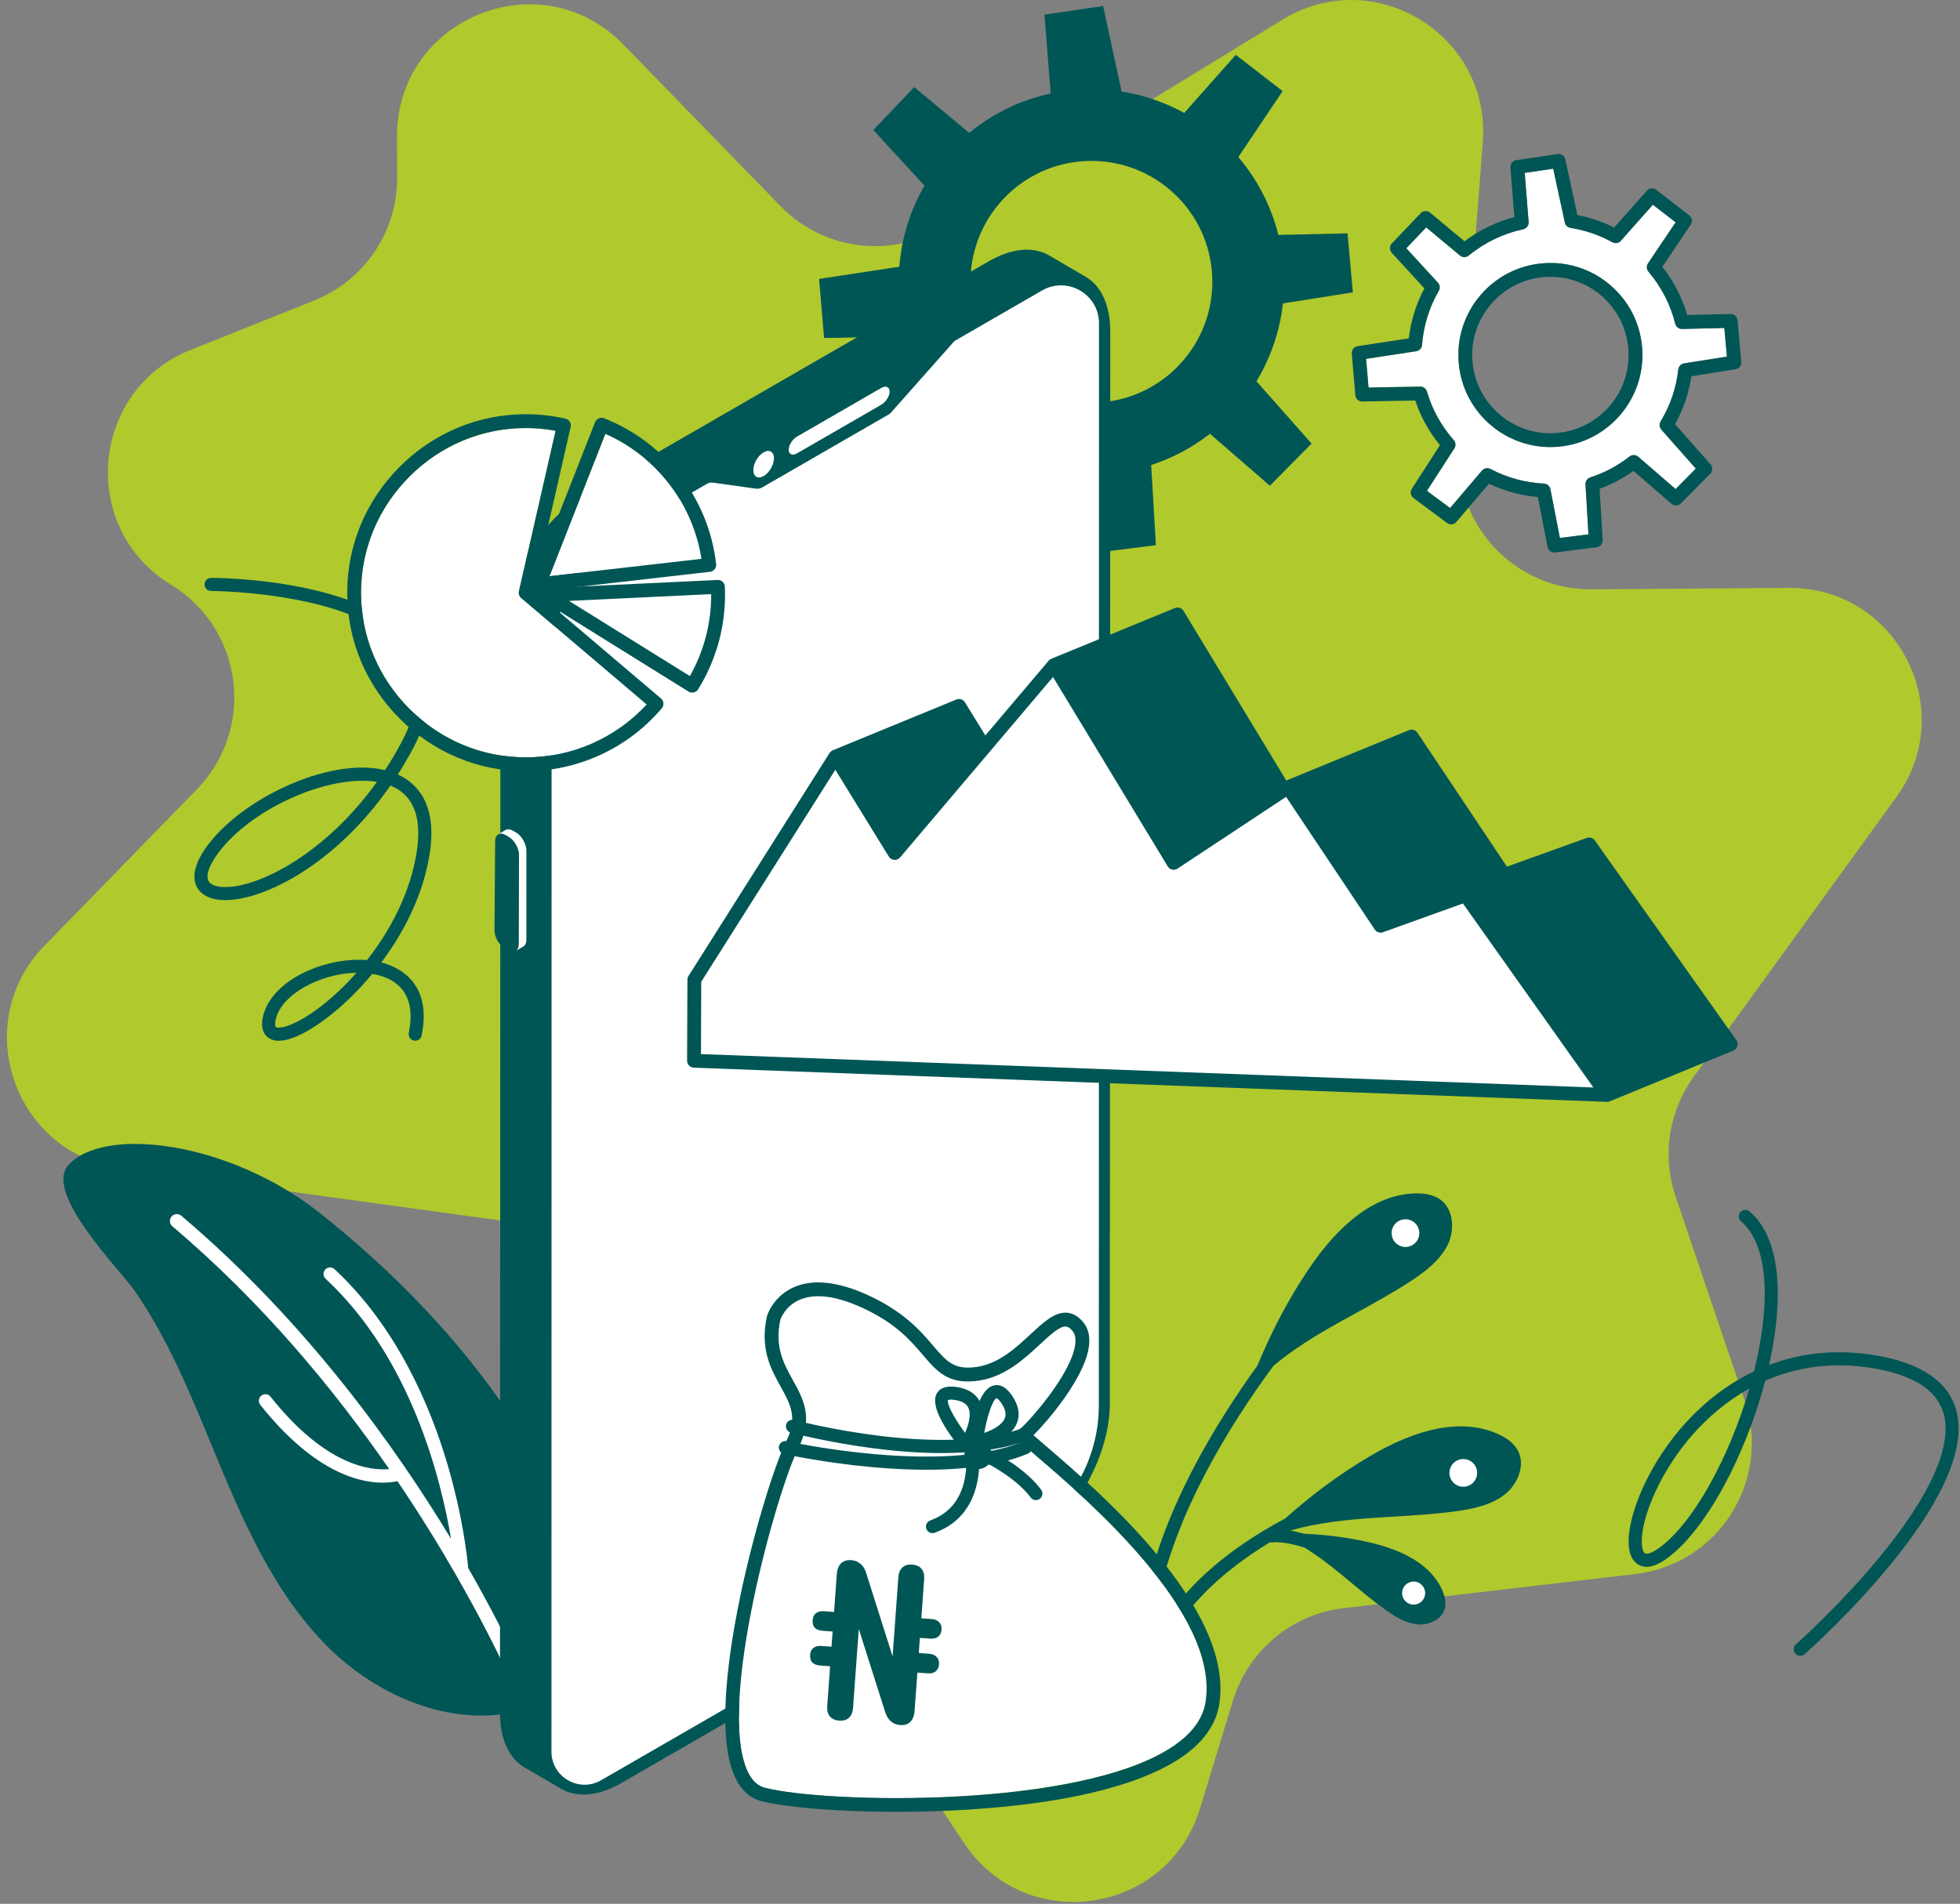 <svg width="281" height="273" viewBox="0 0 281 273" fill="none" xmlns="http://www.w3.org/2000/svg">
<rect x="0" y="0" width="281" height="273" fill="#808080" stroke="none"/>
<path d="M271.882 114.292L242.821 154.407C239.228 159.368 238.259 165.761 240.225 171.564L250.148 200.864C254.008 212.258 246.385 224.311 234.436 225.709L192.663 230.591C185.207 231.463 178.973 236.662 176.778 243.84L172.036 259.343C167.367 274.608 147.051 277.575 138.213 264.282L84.287 183.188C81.286 178.674 76.492 175.666 71.121 174.926L17.346 167.525C1.98 165.41 -4.442 146.711 6.382 135.601L28.223 113.184C36.695 104.488 34.893 90.175 24.529 83.852C11.238 75.741 12.9 55.941 27.357 50.158L45.054 43.081C52.264 40.197 56.977 33.197 56.939 25.432L56.911 19.659C56.826 2.641 77.51 -5.817 89.373 6.385L111.914 29.571C118.074 35.907 127.803 37.13 135.34 32.517L183.865 2.818C197.025 -5.236 213.771 5.013 212.585 20.396L209.214 64.148C208.364 75.186 217.137 84.589 228.207 84.507L256.429 84.295C271.929 84.178 280.976 101.739 271.882 114.292Z" fill="#C9F001" fill-opacity="0.65"/>
<path d="M180.271 195.822C182.344 190.791 184.763 186.225 187.592 182.024C192.219 175.156 197.198 171.498 202.397 171.147C202.517 171.139 202.638 171.133 202.758 171.128C204.368 171.065 205.647 171.378 206.559 172.059C208.426 173.458 208.555 176.384 207.598 178.405C206.517 180.693 204.311 182.354 202.297 183.675C199.814 185.304 197.152 186.768 194.578 188.184C191.274 190.003 187.855 191.882 184.736 194.149C183.982 194.697 183.261 195.266 182.572 195.85C176.278 204.388 168.714 216.659 166.135 229.067C165.585 231.717 165.354 233.952 165.288 235.75C167.342 231.047 172.299 224.118 184.246 217.747C188.101 214.303 192.064 211.38 196.222 208.91C203.343 204.683 209.408 203.507 214.258 205.414C214.369 205.458 214.481 205.503 214.591 205.551C216.074 206.183 217.095 207.013 217.627 208.019C218.717 210.082 217.581 212.782 215.851 214.199C213.894 215.805 211.191 216.361 208.805 216.693C205.864 217.103 202.83 217.286 199.898 217.466C196.133 217.696 192.24 217.932 188.451 218.647C187.272 218.869 186.128 219.144 185.022 219.465C185.021 219.465 185.019 219.466 185.019 219.466C185.567 219.567 186.2 219.714 186.927 219.923C190.106 220.06 193.136 220.449 196.068 221.104C201.591 222.339 205.157 224.596 206.675 227.818C206.71 227.892 206.744 227.967 206.776 228.043C207.217 229.053 207.336 229.944 207.13 230.693C206.705 232.229 204.876 233.04 203.351 232.934C201.625 232.815 200.02 231.826 198.677 230.873C197.023 229.698 195.428 228.368 193.886 227.083C191.906 225.432 189.859 223.725 187.64 222.304C187.428 222.168 187.215 222.037 187.001 221.909C183.941 220.949 182.64 221.153 182.577 221.163C182.407 221.201 182.241 221.188 182.086 221.139C174.968 225.457 171.043 229.815 168.907 233.076C165.781 237.848 165.709 241.347 165.708 241.392C165.708 241.41 165.703 241.426 165.703 241.442C165.7 241.476 165.698 241.508 165.692 241.541C165.687 241.571 165.68 241.599 165.673 241.628C165.665 241.658 165.656 241.686 165.646 241.715C165.635 241.744 165.623 241.772 165.609 241.8C165.596 241.826 165.581 241.852 165.566 241.877C165.55 241.903 165.534 241.927 165.516 241.951C165.498 241.975 165.478 241.998 165.457 242.021C165.437 242.043 165.417 242.063 165.395 242.082C165.373 242.102 165.349 242.122 165.324 242.14C165.299 242.158 165.274 242.175 165.248 242.19C165.223 242.206 165.198 242.219 165.17 242.232C165.141 242.246 165.108 242.258 165.076 242.27C165.061 242.276 165.046 242.284 165.03 242.289C165.02 242.291 165.012 242.29 165.002 242.293C164.942 242.308 164.879 242.318 164.814 242.321C164.801 242.322 164.788 242.325 164.775 242.325C164.773 242.325 164.77 242.326 164.768 242.326C164.699 242.326 164.631 242.315 164.566 242.301C164.558 242.299 164.55 242.3 164.541 242.299C164.541 242.299 164.541 242.299 164.54 242.299C164.539 242.299 164.54 242.299 164.539 242.299C164.469 242.281 164.403 242.253 164.34 242.22C164.326 242.213 164.313 242.206 164.298 242.197C164.238 242.162 164.179 242.121 164.128 242.074C164.121 242.068 164.115 242.059 164.109 242.053C164.063 242.008 164.022 241.957 163.986 241.903C163.978 241.891 163.97 241.879 163.961 241.866C163.924 241.804 163.895 241.738 163.873 241.666C163.872 241.66 163.869 241.657 163.866 241.651C163.813 241.467 162.582 237.076 164.253 228.873C166.762 216.601 173.994 204.51 180.271 195.822Z" fill="#005655"/>
<path d="M201.5 178.807C202.597 178.807 203.486 177.918 203.486 176.821C203.486 175.725 202.597 174.836 201.5 174.836C200.404 174.836 199.515 175.725 199.515 176.821C199.515 177.918 200.404 178.807 201.5 178.807Z" fill="white"/>
<path d="M209.787 213.187C210.883 213.187 211.772 212.298 211.772 211.201C211.772 210.105 210.883 209.216 209.787 209.216C208.69 209.216 207.801 210.105 207.801 211.201C207.801 212.298 208.69 213.187 209.787 213.187Z" fill="white"/>
<path d="M202.67 230.093C203.584 230.093 204.324 229.352 204.324 228.438C204.324 227.525 203.584 226.784 202.67 226.784C201.756 226.784 201.016 227.525 201.016 228.438C201.016 229.352 201.756 230.093 202.67 230.093Z" fill="white"/>
<path d="M73.414 203.358C77.774 209.919 81.419 216.952 84.146 224.448C85.529 228.25 86.685 232.425 85.485 236.289C84.173 240.507 80.237 243.478 76.045 244.876C65.807 248.292 54.253 243.542 46.692 235.838C39.131 228.135 34.754 217.939 30.637 207.96C27.396 200.105 24.169 192.123 19.31 185.097C17.227 182.085 6.078 170.958 9.87 166.997C15.03 161.409 32.936 163.71 45.812 173.908C56.417 182.309 65.96 192.141 73.414 203.358Z" fill="#005655"/>
<path d="M24.591 174.444C24.945 174.025 25.571 173.974 25.989 174.327C43.996 189.55 56.893 207.814 64.542 220.455C64.583 220.524 64.624 220.592 64.666 220.661C63.26 212.238 58.976 194.774 46.683 183.366C46.303 183.014 46.28 182.421 46.633 182.041C46.985 181.661 47.579 181.639 47.959 181.991C56.945 190.33 61.691 201.694 64.09 209.759C66.285 217.138 66.961 223.041 67.129 224.847C73.682 236.288 76.93 244.419 76.967 244.511C77.168 245.02 76.919 245.597 76.409 245.799C76.405 245.801 76.4 245.803 76.395 245.804C75.889 245.996 75.321 245.746 75.121 245.242C75.05 245.066 71.891 237.215 65.484 226.028C65.446 225.975 65.413 225.919 65.387 225.86C63.026 221.745 60.227 217.184 56.983 212.39C54.489 212.933 46.766 213.346 37.314 201.441C36.991 201.034 37.059 200.445 37.465 200.123C37.871 199.801 38.461 199.868 38.783 200.275C46.667 210.206 53.133 210.905 55.802 210.661C47.931 199.273 37.602 186.744 24.709 175.845C24.29 175.489 24.237 174.863 24.591 174.444Z" fill="white"/>
<path d="M150.64 13.405C146.243 14.35 142.267 16.328 138.951 19.053L131.074 12.488L125.21 18.643L132.537 26.621C130.524 30.109 129.258 34.061 128.934 38.242L117.428 39.997L118.149 48.465L129.982 48.251C131.138 52.172 133.13 55.703 135.737 58.661L129.442 68.414L136.26 73.49L143.62 64.866C147.097 66.698 150.996 67.805 155.101 68.005L157.284 79.235L165.718 78.173L165.04 66.683C168.133 65.677 170.971 64.146 173.461 62.203L182.059 69.648L188.036 63.606L180.138 54.673C182.158 51.327 183.484 47.534 183.933 43.506L193.954 41.923L193.191 33.459L183.275 33.691C182.226 29.485 180.226 25.689 177.531 22.522L183.891 13.066L177.169 7.863L169.78 16.197C167.025 14.681 163.994 13.624 160.799 13.121L158.148 0.862L149.737 2.102L150.64 13.405ZM155.008 23.134C164.548 22.323 172.941 29.4 173.749 38.94C174.56 48.481 167.483 56.873 157.944 57.687C148.402 58.496 140.01 51.418 139.2 41.878C138.39 32.338 145.467 23.945 155.008 23.134Z" fill="#005655"/>
<path d="M71.742 91.862C71.722 84.141 77.152 74.75 83.862 70.878L141.752 37.471C145.13 35.521 148.193 35.34 150.403 36.625L155.577 39.644C155.583 39.648 155.589 39.651 155.595 39.655L155.628 39.674V39.675C157.809 40.944 159.162 43.637 159.173 47.472L159.112 201.27C159.132 208.98 153.702 218.382 146.992 222.255L89.103 255.662C85.725 257.611 82.665 257.79 80.454 256.503V256.504L75.228 253.457C73.046 252.188 71.693 249.49 71.682 245.66L71.742 91.862Z" fill="#005655"/>
<path d="M86.177 255.276L101.49 246.438L137.189 225.839L146.644 220.382C153.384 216.492 157.536 209.3 157.537 201.519L157.56 46.371C157.56 42.18 153.024 39.561 149.394 41.655L137.03 48.789C136.903 48.863 136.787 48.957 136.69 49.067L127.74 59.157C127.643 59.268 127.527 59.361 127.4 59.435L109.261 69.901C108.996 70.053 108.688 70.113 108.385 70.071L102.232 69.208C101.93 69.165 101.621 69.225 101.357 69.378L90.128 75.859C83.295 79.802 79.085 87.091 79.084 94.98L79.061 251.167C79.059 254.819 83.013 257.102 86.177 255.276Z" fill="white"/>
<path d="M126.338 58.039L114.278 65.001C113.613 65.384 113.075 65.157 113.075 64.492C113.075 63.828 113.613 62.978 114.278 62.595L126.338 55.633C127.003 55.25 127.541 55.477 127.541 56.142C127.541 56.806 127.003 57.656 126.338 58.039Z" fill="white"/>
<path d="M74.62 119.918C74.856 120.187 75.058 120.504 75.204 120.837C75.371 121.213 75.466 121.608 75.466 121.972L75.465 134.755C75.464 135.234 75.296 135.57 75.026 135.727L73.933 136.361C74.204 136.204 74.371 135.868 74.373 135.389L74.374 122.605C74.375 122.242 74.278 121.847 74.112 121.47C73.965 121.139 73.764 120.821 73.528 120.552C73.329 120.326 73.105 120.133 72.867 119.996L72.451 119.756C72.033 119.514 71.653 119.493 71.377 119.654L72.469 119.019C72.744 118.858 73.126 118.881 73.544 119.121L73.959 119.361C74.196 119.5 74.421 119.692 74.62 119.918Z" fill="white"/>
<path d="M74.41 122.618L74.317 135.402C74.307 136.367 73.63 136.746 72.795 136.255L72.382 136.012C71.554 135.526 70.884 134.356 70.894 133.392L70.987 120.608C70.996 119.654 71.681 119.27 72.509 119.755L72.922 119.998C73.758 120.49 74.419 121.664 74.41 122.618Z" fill="#005655"/>
<path d="M109.476 64.864C108.66 65.334 108.002 66.477 108.004 67.414C108.006 68.351 108.67 68.73 109.486 68.26C110.302 67.789 110.961 66.647 110.959 65.71C110.955 64.772 110.292 64.393 109.476 64.864Z" fill="white"/>
<path d="M126.215 224.152C126.358 224.123 126.493 224.109 126.613 224.109C126.847 224.109 127.03 224.162 127.12 224.263C127.255 224.415 127.255 224.758 127.121 225.157C126.714 226.38 125.243 227.677 123.972 227.933C123.552 228.018 123.205 227.975 123.069 227.82C122.936 227.669 122.935 227.326 123.068 226.927C123.48 225.684 124.923 224.414 126.215 224.152Z" fill="white"/>
<path d="M121.662 229.065C122.117 229.579 122.796 229.852 123.584 229.852C123.827 229.852 124.081 229.826 124.342 229.773C126.277 229.383 128.279 227.616 128.9 225.751C129.253 224.689 129.116 223.694 128.523 223.022C127.928 222.348 126.95 222.09 125.843 222.314C123.909 222.704 121.908 224.471 121.286 226.336C120.932 227.398 121.068 228.393 121.662 229.065ZM123.065 226.929C123.479 225.684 124.92 224.414 126.213 224.153C126.356 224.124 126.49 224.11 126.61 224.11C126.845 224.11 127.027 224.163 127.118 224.265C127.252 224.416 127.252 224.759 127.119 225.158C126.712 226.381 125.241 227.678 123.97 227.934C123.549 228.019 123.203 227.976 123.067 227.821C122.932 227.67 122.932 227.328 123.065 226.929Z" fill="#005655"/>
<path d="M39.974 149.235C39.281 149.235 38.717 149.04 38.288 148.649C37.578 148.003 37.395 146.977 37.742 145.599C38.399 142.997 40.799 140.634 44.328 139.116C47.008 137.962 49.99 137.454 52.621 137.669C55.991 133.381 58.871 127.958 59.769 121.987C60.504 117.109 59.227 113.965 55.974 112.641C48.136 123.946 37.871 129.073 32.294 129.073C32.273 129.073 32.252 129.073 32.23 129.073C30.267 129.058 28.842 128.383 28.216 127.171C27.708 126.184 27.517 124.417 29.495 121.589C34.344 114.662 47.127 108.478 55.197 110.43C56.004 109.2 56.779 107.898 57.513 106.525C60.12 101.646 60.45 97.517 58.492 94.251C52.862 84.853 30.489 84.738 30.262 84.738C29.744 84.738 29.325 84.317 29.325 83.8C29.325 83.282 29.746 82.863 30.262 82.863C31.226 82.863 53.923 82.982 60.1 93.286C62.42 97.157 62.107 101.909 59.166 107.41C58.485 108.685 57.77 109.9 57.03 111.057C59.803 112.319 62.674 115.292 61.623 122.268C60.732 128.188 57.975 133.607 54.67 138.006C57.141 138.644 61.994 140.88 60.446 148.482C60.343 148.99 59.847 149.317 59.34 149.214C58.833 149.11 58.505 148.616 58.607 148.107C59.778 142.352 56.731 140.393 53.968 139.764C53.772 139.72 53.573 139.68 53.373 139.646C49.383 144.458 44.877 147.795 41.938 148.838C41.2 149.104 40.544 149.235 39.974 149.235ZM51.106 139.487C45.999 139.579 40.457 142.509 39.561 146.057C39.365 146.839 39.467 147.186 39.55 147.261C39.669 147.37 40.191 147.471 41.312 147.073C43.838 146.175 47.608 143.448 51.106 139.487ZM51.953 111.955C45.002 111.955 35.245 116.648 31.032 122.666C29.923 124.249 29.505 125.578 29.883 126.312C30.17 126.867 31.029 127.191 32.243 127.199C32.261 127.199 32.279 127.199 32.297 127.199C37.212 127.199 46.681 122.389 54.042 112.114C53.383 112.006 52.684 111.955 51.953 111.955Z" fill="#005655"/>
<path d="M247.211 47.029L241.159 47.171C240.697 47.188 240.285 46.87 240.173 46.418C239.492 43.687 238.165 41.107 236.337 38.96C236.048 38.62 236.021 38.132 236.269 37.763L240.228 31.878L236.964 29.353L232.38 34.524C232.071 34.872 231.564 34.959 231.158 34.735C229.286 33.703 227.267 33.013 225.16 32.68C224.755 32.616 224.431 32.31 224.344 31.91L222.675 24.189L218.591 24.792L219.153 31.823C219.192 32.319 218.859 32.767 218.372 32.872C215.523 33.484 212.824 34.789 210.566 36.644C210.198 36.947 209.666 36.946 209.3 36.639L204.469 32.612L201.622 35.601L206.152 40.532C206.445 40.851 206.497 41.324 206.28 41.699C204.896 44.096 204.087 46.706 203.874 49.46C203.839 49.92 203.491 50.295 203.035 50.365L195.854 51.461L196.203 55.571L203.604 55.437C204.058 55.42 204.448 55.72 204.575 56.149C205.336 58.733 206.629 61.071 208.418 63.101C208.712 63.435 208.748 63.923 208.507 64.296L204.579 70.381L207.889 72.844L212.467 67.481C212.661 67.253 212.939 67.133 213.222 67.133C213.379 67.133 213.537 67.17 213.684 67.247C216.073 68.506 218.653 69.211 221.351 69.344C221.807 69.366 222.189 69.696 222.276 70.145L223.635 77.139L227.729 76.623L227.306 69.463C227.28 69.011 227.561 68.599 227.991 68.46C230.026 67.799 231.918 66.792 233.614 65.468C233.987 65.176 234.515 65.189 234.874 65.5L240.224 70.132L243.126 67.198L238.182 61.606C237.895 61.281 237.85 60.807 238.076 60.436C239.462 58.141 240.315 55.632 240.61 52.978C240.66 52.534 241 52.178 241.441 52.108L247.578 51.138L247.211 47.029ZM223.392 64.058C223.015 64.09 222.638 64.105 222.267 64.105C215.489 64.105 209.709 58.898 209.126 52.026C208.827 48.514 209.914 45.096 212.187 42.401C214.459 39.705 217.645 38.057 221.157 37.758C224.67 37.46 228.087 38.546 230.781 40.819C233.476 43.092 235.124 46.278 235.422 49.79C236.039 57.04 230.642 63.441 223.392 64.058Z" fill="white"/>
<path d="M249.107 45.925C249.06 45.404 248.61 44.998 248.094 45.022L241.892 45.167C241.162 42.67 239.944 40.307 238.33 38.258L242.395 32.215C242.687 31.781 242.592 31.195 242.179 30.876L237.449 27.213C237.035 26.894 236.445 26.949 236.098 27.34L231.413 32.624C229.744 31.787 227.978 31.188 226.147 30.837L224.422 22.861C224.311 22.35 223.822 22.013 223.307 22.09L217.386 22.962C216.869 23.039 216.5 23.503 216.542 24.024L217.111 31.132C214.534 31.805 212.089 32.989 209.959 34.598L205.033 30.491C204.631 30.157 204.039 30.191 203.678 30.569L199.55 34.902C199.189 35.281 199.185 35.872 199.537 36.258L204.211 41.346C203.017 43.592 202.268 45.998 201.976 48.518L194.641 49.636C194.124 49.715 193.757 50.181 193.801 50.701L194.308 56.662C194.352 57.177 194.782 57.571 195.297 57.571C195.303 57.571 195.309 57.571 195.315 57.571L202.902 57.433C203.686 59.772 204.874 61.921 206.443 63.836L202.411 70.082C202.128 70.522 202.234 71.105 202.653 71.416L207.453 74.988C207.872 75.3 208.462 75.233 208.8 74.837L213.475 69.359C215.687 70.418 218.035 71.059 220.477 71.271L221.868 78.427C221.96 78.898 222.373 79.229 222.841 79.229C222.883 79.229 222.925 79.227 222.966 79.221L228.903 78.474C229.421 78.409 229.801 77.953 229.77 77.431L229.337 70.094C231.062 69.46 232.687 68.598 234.184 67.522L239.632 72.239C240.027 72.582 240.62 72.558 240.987 72.187L245.194 67.933C245.561 67.562 245.578 66.97 245.232 66.578L240.148 60.826C241.343 58.68 242.128 56.373 242.489 53.952L248.81 52.953C249.326 52.872 249.69 52.404 249.644 51.884L249.107 45.925ZM240.614 52.977C240.319 55.631 239.466 58.139 238.08 60.434C237.856 60.806 237.899 61.28 238.186 61.605L243.13 67.197L240.229 70.131L234.878 65.499C234.52 65.188 233.991 65.175 233.618 65.467C231.922 66.79 230.031 67.796 227.995 68.459C227.565 68.598 227.284 69.01 227.31 69.462L227.733 76.622L223.639 77.138L222.28 70.144C222.193 69.695 221.811 69.364 221.355 69.342C218.657 69.21 216.077 68.505 213.688 67.246C213.542 67.169 213.383 67.132 213.226 67.132C212.942 67.132 212.665 67.253 212.471 67.48L207.894 72.843L204.584 70.38L208.512 64.295C208.752 63.922 208.717 63.434 208.422 63.1C206.632 61.069 205.34 58.73 204.579 56.148C204.453 55.719 204.063 55.419 203.608 55.436L196.207 55.57L195.858 51.46L203.039 50.364C203.495 50.294 203.843 49.92 203.879 49.459C204.092 46.706 204.902 44.096 206.284 41.698C206.501 41.323 206.449 40.85 206.156 40.531L201.626 35.6L204.473 32.611L209.304 36.638C209.671 36.943 210.202 36.946 210.57 36.643C212.827 34.787 215.526 33.483 218.376 32.871C218.863 32.766 219.197 32.318 219.157 31.822L218.595 24.791L222.679 24.188L224.348 31.909C224.435 32.309 224.759 32.616 225.164 32.679C227.271 33.011 229.29 33.702 231.162 34.734C231.568 34.958 232.076 34.871 232.384 34.523L236.969 29.351L240.232 31.876L236.273 37.761C236.024 38.131 236.053 38.62 236.341 38.959C238.169 41.107 239.496 43.687 240.177 46.417C240.289 46.867 240.701 47.186 241.163 47.17L247.215 47.028L247.586 51.136L241.449 52.105C241.004 52.176 240.663 52.533 240.614 52.977Z" fill="#005655"/>
<path d="M230.784 40.819C228.09 38.546 224.671 37.46 221.159 37.758C217.647 38.057 214.46 39.705 212.189 42.401C209.917 45.096 208.829 48.513 209.128 52.026C209.712 58.898 215.492 64.106 222.269 64.105C222.641 64.105 223.017 64.09 223.395 64.058C230.643 63.441 236.04 57.04 235.424 49.79C235.127 46.278 233.478 43.092 230.784 40.819ZM211.105 51.858C210.852 48.874 211.775 45.97 213.705 43.681C215.636 41.392 218.342 39.991 221.326 39.737C224.309 39.485 227.214 40.407 229.504 42.337C231.793 44.268 233.192 46.974 233.445 49.959C233.969 56.118 229.383 61.556 223.225 62.081C217.064 62.602 211.628 58.017 211.105 51.858Z" fill="#005655"/>
<path d="M74.406 84.769L79.652 61.769C78.242 61.51 76.807 61.379 75.374 61.379C69.111 61.379 63.194 63.847 58.713 68.329C54.233 72.809 51.764 78.727 51.764 84.989C51.764 91.252 54.231 97.169 58.713 101.65C63.195 106.131 69.111 108.6 75.374 108.6C81.984 108.6 88.248 105.848 92.711 101.016L74.731 85.746C74.449 85.507 74.322 85.13 74.406 84.769Z" fill="white"/>
<path d="M94.769 100.16L76.476 84.622L81.814 61.223C81.873 60.967 81.827 60.696 81.687 60.474C81.546 60.251 81.323 60.093 81.067 60.034C79.202 59.609 77.287 59.393 75.375 59.393C68.583 59.393 62.166 62.068 57.31 66.924C52.455 71.78 49.779 78.197 49.779 84.989C49.779 91.782 52.455 98.198 57.31 103.054C62.166 107.91 68.583 110.585 75.375 110.585C82.902 110.585 90.012 107.295 94.884 101.559C95.237 101.141 95.186 100.515 94.769 100.16ZM75.374 108.601C69.112 108.601 63.194 106.133 58.714 101.651C54.233 97.17 51.764 91.253 51.764 84.99C51.764 78.728 54.232 72.811 58.714 68.33C63.196 63.849 69.112 61.38 75.374 61.38C76.807 61.38 78.242 61.511 79.652 61.771L74.406 84.77C74.324 85.131 74.449 85.507 74.731 85.747L92.711 101.017C88.248 105.848 81.984 108.601 75.374 108.601Z" fill="#005655"/>
<path d="M86.791 62.207L78.771 82.626L100.567 80.132C99.955 76.236 98.374 72.55 95.965 69.414C93.554 66.279 90.398 63.801 86.791 62.207Z" fill="white"/>
<path d="M102.673 80.89C102.146 76.274 100.37 71.888 97.539 68.204C94.707 64.52 90.926 61.675 86.601 59.977C86.357 59.881 86.083 59.885 85.841 59.991C85.6 60.096 85.41 60.293 85.314 60.538L76.319 83.437C76.191 83.761 76.244 84.129 76.456 84.404C76.645 84.65 76.937 84.793 77.243 84.793C77.28 84.793 77.318 84.79 77.356 84.787L101.799 81.989C102.345 81.926 102.735 81.434 102.673 80.89ZM78.771 82.626L86.792 62.207C90.398 63.801 93.555 66.279 95.964 69.414C98.374 72.55 99.954 76.236 100.566 80.132L78.771 82.626Z" fill="#005655"/>
<path d="M101.961 85.193L81.578 86.167L98.905 96.948C100.907 93.407 101.961 89.409 101.961 85.329C101.961 85.282 101.961 85.237 101.961 85.193Z" fill="white"/>
<path d="M103.917 84.106C103.891 83.558 103.419 83.121 102.878 83.162L78.303 84.337C77.87 84.357 77.499 84.658 77.39 85.079C77.28 85.499 77.457 85.942 77.826 86.171L98.716 99.168C98.879 99.269 99.06 99.318 99.238 99.318C99.57 99.318 99.895 99.152 100.082 98.85C102.609 94.788 103.944 90.112 103.944 85.328C103.947 84.919 103.937 84.508 103.917 84.106ZM81.579 86.167L101.961 85.193C101.961 85.238 101.961 85.282 101.961 85.328C101.961 89.409 100.907 93.405 98.905 96.946L81.579 86.167Z" fill="#005655"/>
<path d="M258.1 237.427C257.84 237.427 257.582 237.32 257.397 237.11C257.054 236.722 257.09 236.129 257.478 235.786C257.54 235.731 263.721 230.244 269.397 223.37C276.757 214.458 279.955 207.302 278.645 202.673C277.712 199.378 274.381 197.21 268.743 196.228C262.81 195.195 257.561 196.025 253.075 197.984C250.238 208.799 244.471 219.63 238.801 223.598C236.611 225.13 235.3 224.735 234.584 224.136C232.42 222.321 233.813 217.026 235.664 213.041C238.583 206.759 243.966 200.22 251.466 196.645C252.293 193.331 252.825 190.049 252.965 187.029C253.23 181.335 252.071 177.225 249.614 175.141C249.218 174.806 249.17 174.214 249.505 173.819C249.84 173.423 250.433 173.376 250.828 173.71C253.746 176.184 255.132 180.82 254.84 187.116C254.713 189.853 254.288 192.768 253.626 195.722C258.119 194.019 263.286 193.375 269.066 194.38C275.474 195.496 279.305 198.114 280.45 202.162C283.99 214.671 259.756 236.278 258.722 237.191C258.543 237.35 258.322 237.427 258.1 237.427ZM250.801 199.107C244.495 202.592 239.929 208.318 237.366 213.831C234.958 219.012 235.151 222.163 235.789 222.699C236.073 222.936 236.833 222.686 237.726 222.06C242.722 218.566 247.942 208.937 250.801 199.107Z" fill="#005655"/>
<path d="M148.904 209.063C145.968 206.54 145.728 206.336 145.793 205.642C145.822 205.334 146.008 205.034 146.271 204.868C147.245 204.144 153.637 197.076 154.159 192.747C154.261 191.905 154.125 191.276 153.745 190.826C153.253 190.243 152.914 190.222 152.803 190.216C151.914 190.16 150.558 191.424 149.118 192.76C146.893 194.824 144.125 197.393 140.392 197.961C136.008 198.629 134.375 196.713 132.307 194.289C130.544 192.223 128.351 189.65 123.454 187.45C119.741 185.781 116.753 185.434 114.573 186.415C112.61 187.299 111.965 188.996 111.877 189.255C111.043 193.161 112.377 195.566 113.668 197.892C115.137 200.539 116.656 203.276 114.501 207.556C111.373 213.769 102.778 244.367 107.155 253.944C107.776 255.3 108.601 256.092 109.682 256.364C118.597 258.61 154.554 259.381 168.004 250.532C170.82 248.68 172.446 246.512 172.838 244.09C174.89 231.381 156.011 215.167 148.904 209.063Z" fill="white"/>
<path d="M150.197 207.556C149.415 206.885 148.661 206.237 148.17 205.791C150.306 203.666 155.305 197.76 156.072 193.369C156.347 191.794 156.074 190.508 155.261 189.543C154.571 188.726 153.784 188.284 152.921 188.232C151.193 188.124 149.602 189.598 147.765 191.302C145.634 193.279 143.219 195.52 140.09 195.996C136.799 196.497 135.739 195.254 133.814 192.998C132.023 190.897 129.568 188.02 124.264 185.636C119.986 183.714 116.436 183.372 113.709 184.623C110.81 185.952 109.995 188.598 109.962 188.71C109.955 188.734 109.949 188.758 109.944 188.782C108.931 193.447 110.524 196.319 111.93 198.851C113.315 201.346 114.408 203.316 112.724 206.66C109.747 212.573 100.531 244.229 105.347 254.764C106.221 256.677 107.516 257.861 109.194 258.284C112.528 259.123 119.817 259.804 128.488 259.804C131.257 259.804 134.168 259.734 137.135 259.578C155.747 258.601 164.787 255.019 169.092 252.186C172.392 250.015 174.31 247.396 174.795 244.402C177.026 230.6 157.534 213.86 150.197 207.556ZM172.835 244.088C172.443 246.51 170.817 248.678 168.001 250.53C154.551 259.377 118.594 258.608 109.679 256.361C108.598 256.09 107.772 255.298 107.152 253.941C102.775 244.365 111.37 213.767 114.498 207.554C116.653 203.273 115.134 200.536 113.665 197.89C112.374 195.564 111.04 193.159 111.874 189.252C111.962 188.994 112.607 187.297 114.57 186.413C116.75 185.431 119.738 185.779 123.451 187.448C128.349 189.649 130.542 192.22 132.304 194.287C134.372 196.712 136.005 198.627 140.389 197.959C144.122 197.391 146.89 194.822 149.115 192.758C150.555 191.421 151.911 190.157 152.8 190.213C152.912 190.221 153.25 190.241 153.742 190.823C154.122 191.273 154.258 191.902 154.156 192.744C153.635 197.073 147.244 204.142 146.268 204.866C146.005 205.031 145.819 205.332 145.79 205.64C145.726 206.333 145.966 206.539 148.901 209.061C156.011 215.167 174.889 231.381 172.835 244.088Z" fill="#005655"/>
<path d="M135.011 208.361C132.106 208.361 128.927 208.144 125.486 207.71C118.738 206.859 113.422 205.439 113.368 205.425C112.868 205.29 112.572 204.776 112.707 204.275C112.842 203.775 113.358 203.48 113.857 203.613C114.063 203.668 134.63 209.117 146.48 204.827C146.967 204.651 147.504 204.902 147.68 205.389C147.857 205.876 147.605 206.413 147.118 206.59C143.859 207.77 139.808 208.361 135.011 208.361Z" fill="#005655"/>
<path d="M132.802 210.751C130.442 210.751 127.91 210.632 125.209 210.393C118.129 209.766 112.449 208.502 112.392 208.489C111.887 208.376 111.569 207.875 111.682 207.369C111.795 206.862 112.296 206.546 112.803 206.659C113.023 206.709 135.029 211.556 146.658 206.709C147.136 206.51 147.685 206.735 147.885 207.214C148.084 207.691 147.859 208.24 147.38 208.44C143.693 209.979 138.807 210.751 132.802 210.751Z" fill="#005655"/>
<path d="M140.221 210.658C141.307 210.658 142.188 209.778 142.188 208.692C142.188 207.606 141.307 206.725 140.221 206.725C139.135 206.725 138.255 207.606 138.255 208.692C138.255 209.778 139.135 210.658 140.221 210.658Z" fill="#005655"/>
<path d="M149.265 213.611C147.09 210.68 143.144 208.477 141.058 207.455C142.454 207.053 144.95 206.081 145.771 204.118C146.28 202.904 146.068 201.582 145.141 200.189C144.318 198.951 143.423 198.437 142.475 198.661C141.606 198.864 140.94 199.75 140.431 200.891C139.855 199.828 138.791 199.155 137.248 198.9C135.783 198.659 134.795 198.964 134.312 199.809C133.151 201.84 136.364 206.058 137.8 207.778C137.962 207.972 138.196 208.087 138.444 208.107C138.521 208.712 138.671 210.366 138.289 212.183C137.677 215.096 136.021 217.061 133.37 218.021C132.883 218.198 132.632 218.736 132.808 219.222C132.946 219.603 133.306 219.841 133.689 219.84C133.795 219.84 133.904 219.822 134.008 219.784C139.816 217.682 140.464 212.068 140.396 209.224C142.366 210.208 145.888 212.208 147.758 214.728C148.067 215.144 148.655 215.232 149.069 214.922C149.486 214.614 149.573 214.026 149.265 213.611ZM142.876 200.488C142.878 200.488 143.132 200.554 143.58 201.227C144.144 202.077 144.297 202.785 144.043 203.391C143.631 204.378 142.249 205.07 141.101 205.471C141.563 202.921 142.348 200.668 142.876 200.488ZM135.921 200.76C135.923 200.759 136.026 200.694 136.344 200.694C136.493 200.694 136.688 200.708 136.942 200.75C137.949 200.915 138.57 201.288 138.842 201.887C139.283 202.861 138.847 204.344 138.357 205.457C136.807 203.38 135.695 201.269 135.921 200.76Z" fill="#005655"/>
<path d="M120.305 246.722C119.709 246.679 119.264 246.475 118.97 246.112C118.675 245.748 118.551 245.247 118.598 244.609L119.053 238.353L119.905 238.993L117.575 238.823C117.085 238.788 116.711 238.643 116.451 238.389C116.215 238.115 116.112 237.754 116.145 237.307C116.177 236.861 116.33 236.529 116.602 236.314C116.897 236.079 117.29 235.979 117.779 236.015L120.109 236.184L119.173 236.694L119.415 233.374L120.267 234.014L117.937 233.844C117.448 233.809 117.073 233.664 116.813 233.41C116.577 233.136 116.475 232.775 116.507 232.329C116.54 231.882 116.692 231.551 116.964 231.335C117.26 231.1 117.652 231 118.141 231.036L120.471 231.205L119.536 231.715L119.97 225.746C120.021 225.044 120.219 224.524 120.564 224.185C120.933 223.827 121.425 223.671 122.042 223.715C122.553 223.753 122.99 223.923 123.353 224.228C123.737 224.534 124.014 224.982 124.185 225.572L128.856 240.317L127.771 240.239L128.792 226.196C128.839 225.557 129.034 225.08 129.378 224.762C129.722 224.445 130.192 224.308 130.787 224.351C131.383 224.395 131.828 224.598 132.123 224.962C132.417 225.326 132.541 225.827 132.495 226.465L132.047 232.625L131.195 231.985L133.556 232.157C134.046 232.193 134.409 232.347 134.646 232.621C134.905 232.875 135.019 233.226 134.986 233.673C134.954 234.119 134.79 234.46 134.495 234.696C134.222 234.911 133.842 235.001 133.352 234.966L130.99 234.794L131.926 234.284L131.684 237.603L130.833 236.964L133.194 237.136C133.684 237.171 134.047 237.326 134.284 237.6C134.543 237.854 134.657 238.205 134.624 238.651C134.592 239.098 134.428 239.439 134.133 239.675C133.86 239.89 133.479 239.98 132.99 239.944L130.628 239.773L131.564 239.263L131.123 245.327C131.072 246.029 130.862 246.559 130.494 246.918C130.148 247.256 129.667 247.403 129.05 247.358C128.539 247.321 128.102 247.15 127.74 246.846C127.377 246.541 127.099 246.093 126.907 245.502L122.234 230.788L123.319 230.867L122.3 244.878C122.254 245.516 122.058 245.994 121.715 246.311C121.392 246.63 120.922 246.767 120.305 246.722Z" fill="#005655"/>
<path d="M248.941 149.153L228.639 120.512C228.382 120.148 227.913 120.001 227.493 120.152L216.044 124.27L203.21 105.061C202.948 104.669 202.444 104.516 202.008 104.694L184.41 111.922L169.672 87.589C169.418 87.171 168.898 87 168.446 87.186L150.729 94.462C150.715 94.468 150.702 94.476 150.689 94.483C150.637 94.507 150.588 94.534 150.541 94.567C150.522 94.58 150.504 94.595 150.486 94.609C150.447 94.642 150.41 94.675 150.376 94.712C150.366 94.722 150.355 94.729 150.346 94.739L141.265 105.454L138.338 100.702C138.083 100.287 137.565 100.119 137.116 100.304L119.396 107.583C119.377 107.591 119.36 107.604 119.341 107.612C119.312 107.627 119.283 107.642 119.254 107.66C119.214 107.685 119.177 107.712 119.141 107.742C119.116 107.762 119.092 107.783 119.07 107.805C119.034 107.841 119.004 107.88 118.975 107.921C118.961 107.939 118.945 107.952 118.933 107.971L98.706 139.952C98.606 140.109 98.554 140.293 98.553 140.478L98.507 152.1C98.507 152.102 98.508 152.104 98.508 152.106C98.508 152.123 98.512 152.141 98.513 152.159C98.516 152.212 98.52 152.263 98.531 152.312C98.536 152.333 98.544 152.353 98.55 152.374C98.563 152.419 98.576 152.463 98.596 152.506C98.605 152.528 98.618 152.549 98.629 152.57C98.65 152.609 98.672 152.646 98.698 152.682C98.705 152.692 98.709 152.702 98.717 152.712C98.725 152.724 98.737 152.732 98.747 152.743C98.774 152.775 98.804 152.806 98.836 152.835C98.855 152.852 98.874 152.869 98.894 152.886C98.929 152.913 98.966 152.936 99.004 152.958C99.024 152.97 99.044 152.983 99.066 152.994C99.11 153.016 99.156 153.032 99.203 153.047C99.221 153.052 99.239 153.061 99.257 153.066C99.323 153.082 99.391 153.093 99.463 153.097L230.373 157.997C230.385 157.997 230.398 157.998 230.41 157.998C230.41 157.998 230.41 157.998 230.411 157.998C230.491 157.998 230.57 157.985 230.647 157.966C230.67 157.96 230.69 157.953 230.713 157.947C230.738 157.938 230.764 157.933 230.788 157.924L248.507 150.647C248.787 150.531 248.999 150.295 249.084 150.005C249.168 149.713 249.116 149.401 248.941 149.153Z" fill="#005655"/>
<path d="M198.263 133.68C197.834 133.833 197.354 133.676 197.102 133.297L184.385 114.264L168.815 124.554C168.59 124.703 168.314 124.753 168.05 124.694C167.787 124.635 167.558 124.472 167.419 124.241L150.967 97.079L129.036 122.958C128.83 123.201 128.518 123.328 128.203 123.306C127.887 123.282 127.6 123.107 127.433 122.836L119.76 110.378L100.536 140.773L100.496 151.149L228.437 155.938L209.735 129.553L198.263 133.68Z" fill="white"/>
</svg>
